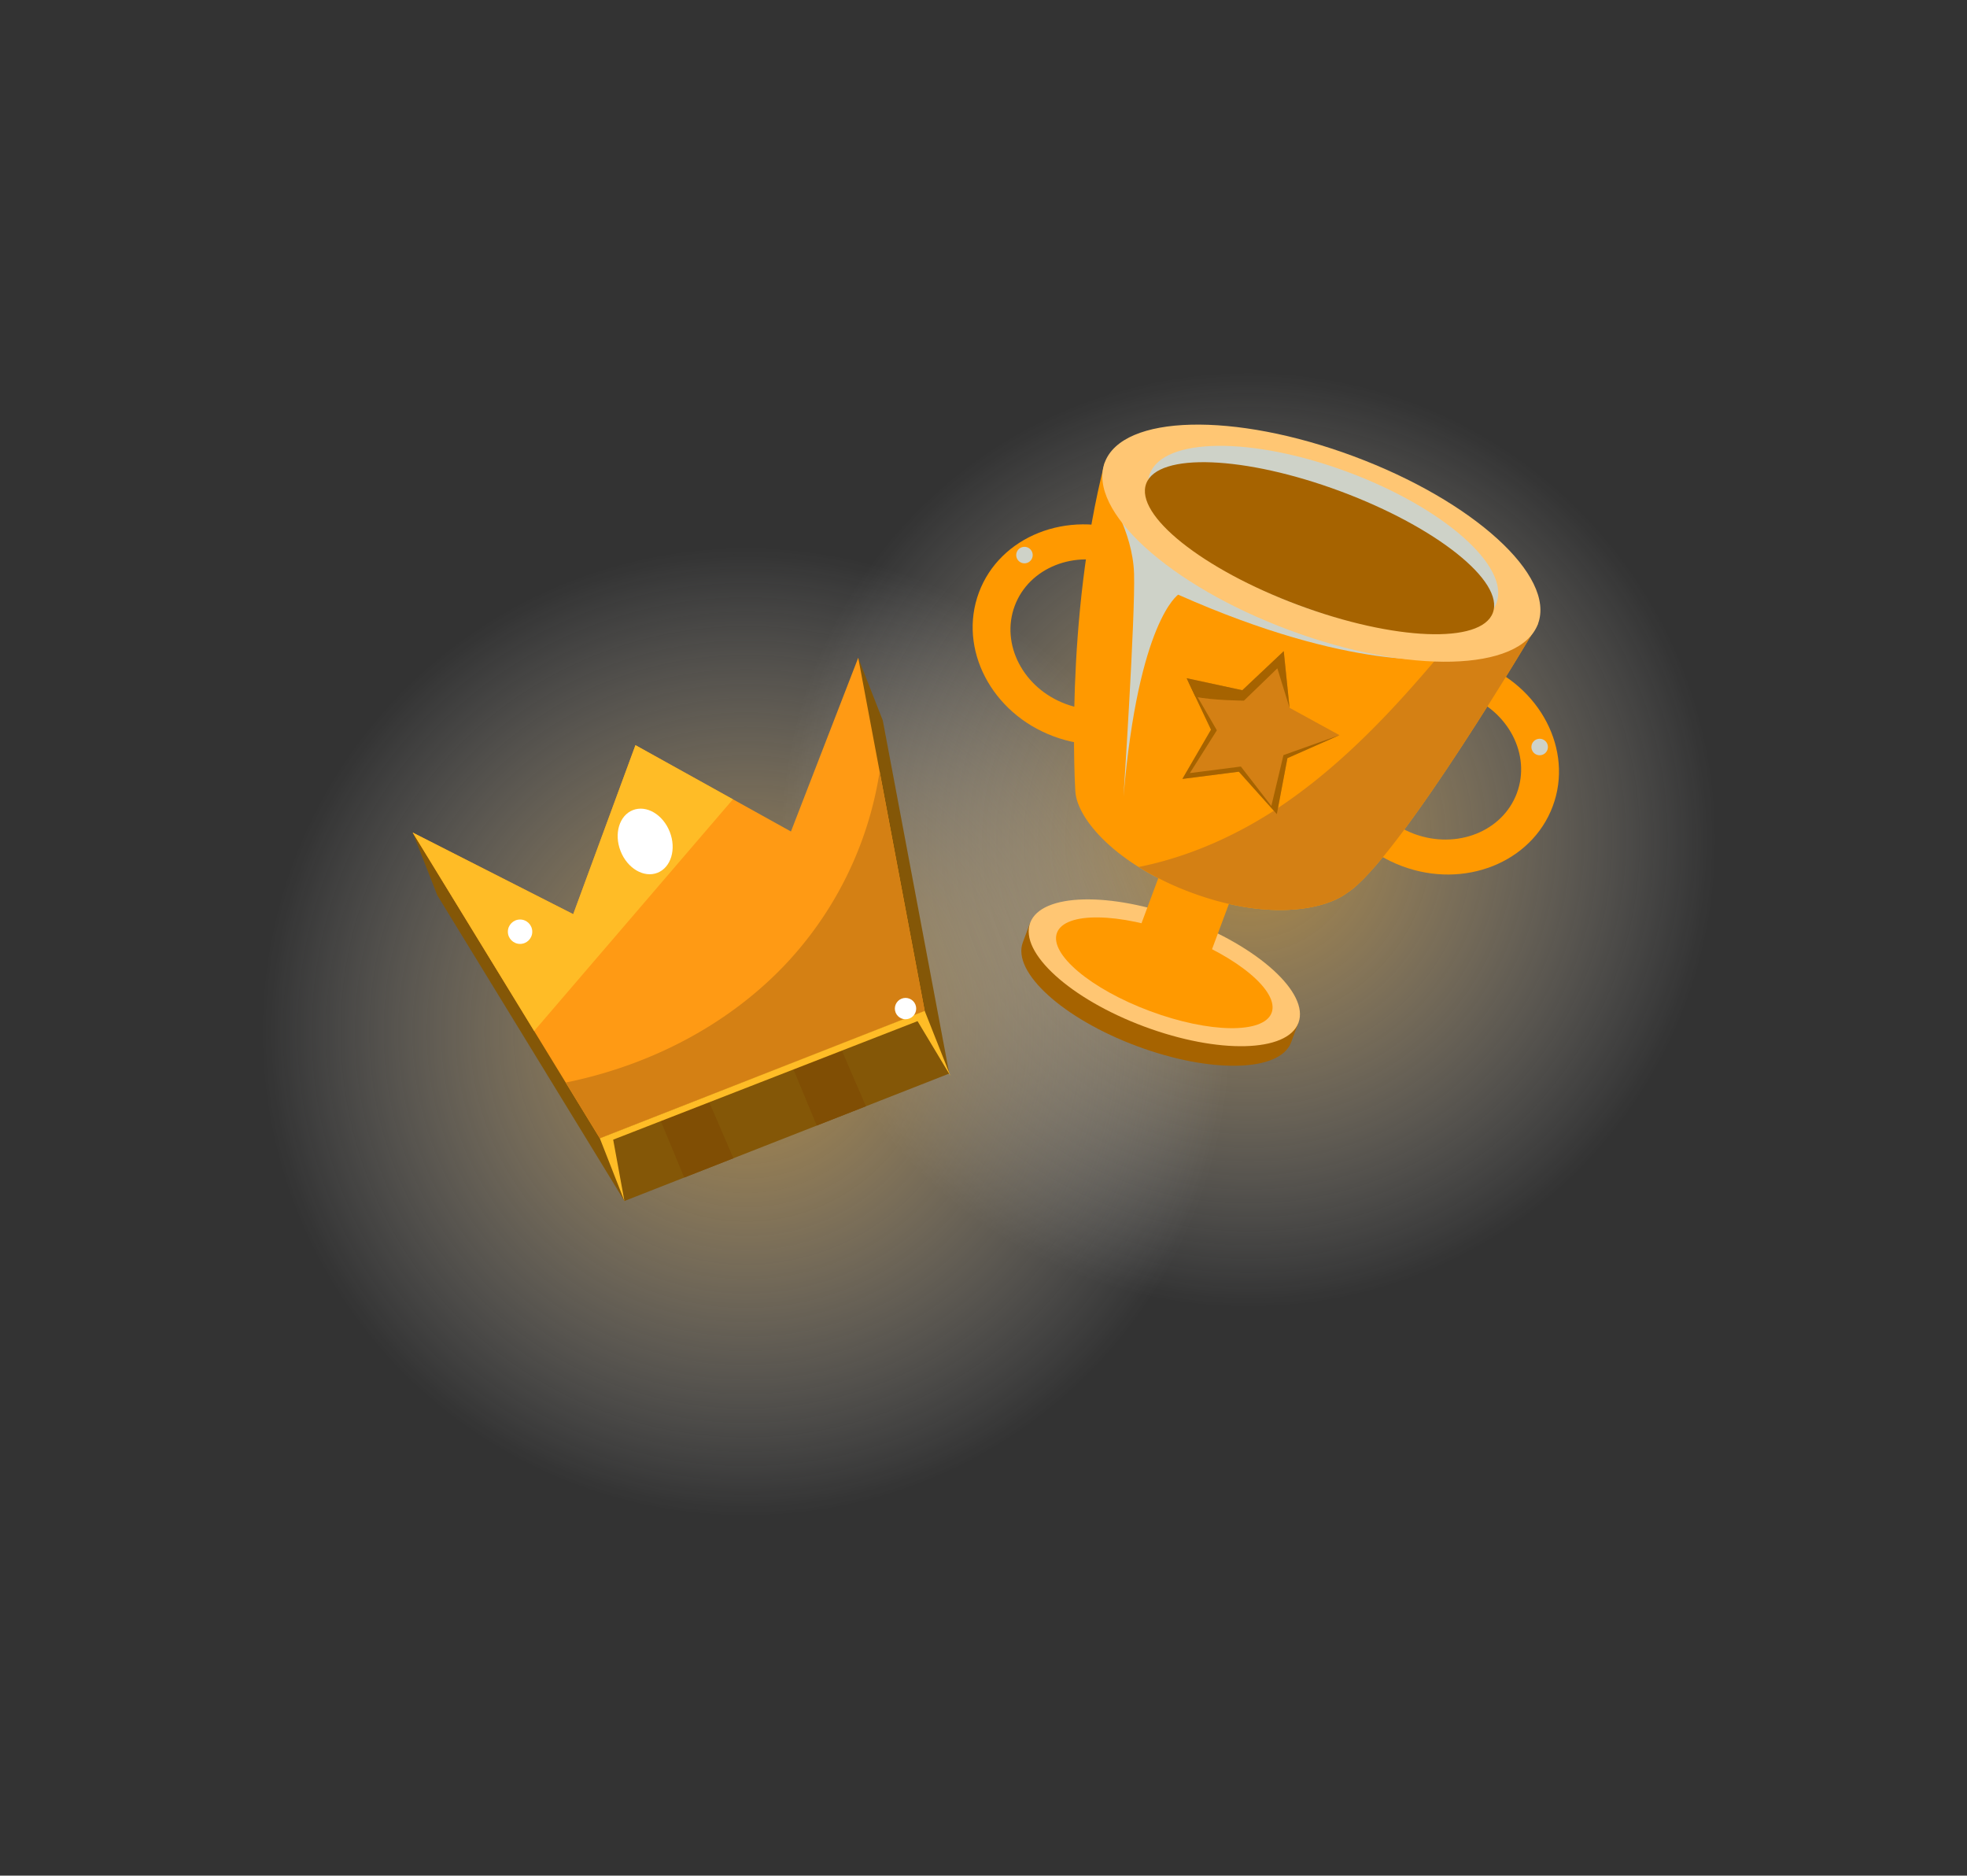 <svg id="Calque_1" data-name="Calque 1" xmlns="http://www.w3.org/2000/svg" xmlns:xlink="http://www.w3.org/1999/xlink" viewBox="0 0 759.62 724.24"><rect x="0" y="0" width="759.62" height="724.24" fill="#333333" stroke="none"/><defs><style>.cls-1,.cls-2{opacity:0.87;isolation:isolate;}.cls-1{fill:url(#Dégradé_sans_nom_5);}.cls-2{fill:url(#Dégradé_sans_nom_5-2);}.cls-3{fill:#845707;}.cls-4{fill:#804e04;}.cls-5{fill:#ff9a14;}.cls-6{fill:#d48014;}.cls-7{fill:#ffbc26;}.cls-8{fill:#fff;}.cls-9{fill:#f90;}.cls-10{fill:#a66300;}.cls-11{fill:#ffc673;}.cls-12{fill:#ced2c8;}</style><radialGradient id="Dégradé_sans_nom_5" cx="-1685.74" cy="-419.44" r="1.66" gradientTransform="matrix(109, 0, 0, -109, 184226.94, -45394.48)" gradientUnits="userSpaceOnUse"><stop offset="0" stop-color="#f1b446" stop-opacity="0.76"/><stop offset="1" stop-color="#fff" stop-opacity="0"/></radialGradient><radialGradient id="Dégradé_sans_nom_5-2" cx="-1687.52" cy="-420.12" r="1.72" xlink:href="#Dégradé_sans_nom_5"/></defs><path id="Tracé_185775" data-name="Tracé 185775" class="cls-1" d="M481.62,143.81A181.11,181.11,0,1,0,662.74,324.92,181.11,181.11,0,0,0,481.62,143.81Z"/><path id="Tracé_185775-2" data-name="Tracé 185775" class="cls-2" d="M287.42,211.57c-103.55,0-187.5,83.94-187.5,187.5s84,187.5,187.5,187.5,187.5-84,187.5-187.5S391,211.57,287.42,211.57Z"/><path class="cls-3" d="M320.52,312l9.86-6.53L315,345.28l-19-10.55,20.56-1.48,4-21.3-29.9,19.81L254.9,311.93l-20.48,55.62-47.93-22.93-27.11-23.15,9.49,24.21,72.27,118.06,125.45-49.21L340.92,278.19,331.43,254Zm-94.64,62.71,7.83-5.19-2.85,7.72Z"/><polygon class="cls-4" points="268.82 413.81 251.68 424.4 264.23 454.68 283.23 447.23 268.82 413.81"/><polygon class="cls-4" points="319.99 393.74 302.85 404.33 315.41 434.61 334.4 427.16 319.99 393.74"/><polygon class="cls-5" points="357.1 390.33 231.65 439.54 159.38 321.48 221.37 352.99 245.4 287.73 305.45 321.07 331.43 253.99 357.1 390.33"/><path class="cls-6" d="M218.47,418l13.18,21.53L357.1,390.33l-17.4-92.42a139.51,139.51,0,0,1-37.18,75.3C280.11,396.45,250.19,411.57,218.47,418Z"/><polygon class="cls-7" points="283.04 308.63 245.4 287.73 221.37 352.99 159.38 321.48 206.28 398.09 283.04 308.63"/><ellipse class="cls-8" cx="249.15" cy="324.92" rx="10.2" ry="13" transform="translate(-101.45 113.42) rotate(-21.42)"/><polygon class="cls-7" points="231.65 439.54 241.14 463.74 236.8 440.05 354.34 394.29 367.02 415.39 357.1 390.33 231.65 439.54"/><circle class="cls-8" cx="349.69" cy="389.46" r="4.12" transform="translate(-118.07 154.59) rotate(-21.42)"/><circle class="cls-8" cx="200.84" cy="359.76" r="4.71"/><path class="cls-9" d="M436.16,205.68c-24-8.94-50.05,1.41-58.13,23.12s4.82,46.57,28.84,55.52,50-1.41,58.13-23.12S460.17,214.63,436.16,205.68Zm-24.63,66.13c-16.38-6.1-25.18-23.05-19.67-37.85s23.26-21.87,39.64-15.77,25.18,23.05,19.66,37.85S427.9,277.91,411.53,271.81Z"/><path class="cls-9" d="M570.79,255.83c-24-9-50,1.4-58.13,23.12s4.82,46.56,28.84,55.51,50-1.41,58.13-23.12S594.8,264.77,570.79,255.83ZM546.16,322c-16.38-6.1-25.18-23-19.67-37.85s23.26-21.86,39.64-15.76,25.18,23,19.66,37.85S562.53,328.05,546.16,322Z"/><path class="cls-10" d="M497.87,393.58c-4.66-10.54-21.37-23-43.33-31.18s-42.74-9.69-53.16-4.76l-3.56-1.33L395,363.87c-4.27,11.47,15.46,29.41,44.07,40.07s55.27,10,59.54-1.48l2.82-7.56Z"/><ellipse class="cls-11" cx="449.62" cy="375.61" rx="22.16" ry="55.28" transform="translate(-59.29 665.85) rotate(-69.57)"/><ellipse class="cls-9" cx="449.62" cy="375.61" rx="15.79" ry="44.23" transform="translate(-59.3 665.85) rotate(-69.57)"/><rect class="cls-9" x="427.45" y="338.68" width="60.16" height="29.02" transform="translate(-33.14 658.66) rotate(-69.57)"/><path class="cls-9" d="M426.63,178.56c-15.59,61.15-11.35,127-11.35,127,.66,10.8,15.92,28.37,44.69,39.08s50.87,7.06,60.24.15c20-12.76,73.73-103.9,73.73-103.9Z"/><path class="cls-12" d="M557.26,254.3S522.42,259.59,455,229.62c0,0-15.34,10.12-21.13,78,0,0,4.59-69.53,4.08-86.15S427.17,190,427.17,190Z"/><path class="cls-6" d="M572.44,232.87l-.92,1.09c-23,28.39-46.75,57-77.07,77.42-16.46,11.08-35.29,19.51-54.7,23.38A110.72,110.72,0,0,0,460,344.63c28.76,10.72,50.87,7.06,60.24.15,20-12.76,73.73-103.9,73.73-103.9Z"/><ellipse class="cls-11" cx="510.28" cy="209.72" rx="35.79" ry="89.27" transform="translate(135.64 614.71) rotate(-69.57)"/><ellipse class="cls-12" cx="510.95" cy="207.94" rx="27.4" ry="71.43" transform="translate(137.75 614.17) rotate(-69.57)"/><ellipse class="cls-10" cx="509.56" cy="211.67" rx="23.42" ry="71.43" transform="translate(133.35 615.3) rotate(-69.57)"/><polygon class="cls-6" points="495.76 251.43 498 273.3 517.28 283.86 497.18 292.74 493.09 314.35 478.43 297.97 456.62 300.76 467.67 281.75 458.27 261.88 479.76 266.51 495.76 251.43"/><polygon class="cls-10" points="458.27 261.88 469.93 281.99 459.5 298.51 479.2 295.98 490.97 311.22 495.65 291.57 517.28 283.86 497.18 292.74 493.09 314.35 478.43 297.97 456.62 300.76 467.67 281.75 458.27 261.88"/><path class="cls-10" d="M498,273.3l-2.24-21.87-16,15.08-21.49-4.63,3.39,7.17c6.74,1.4,18.73,1.49,18.73,1.49l12.9-12.48Z"/><path class="cls-12" d="M398.61,215.44a3.18,3.18,0,1,1-1.87-4.09A3.19,3.19,0,0,1,398.61,215.44Z"/><path class="cls-12" d="M597.57,289.55a3.18,3.18,0,1,1-1.87-4.09A3.18,3.18,0,0,1,597.57,289.55Z"/></svg>